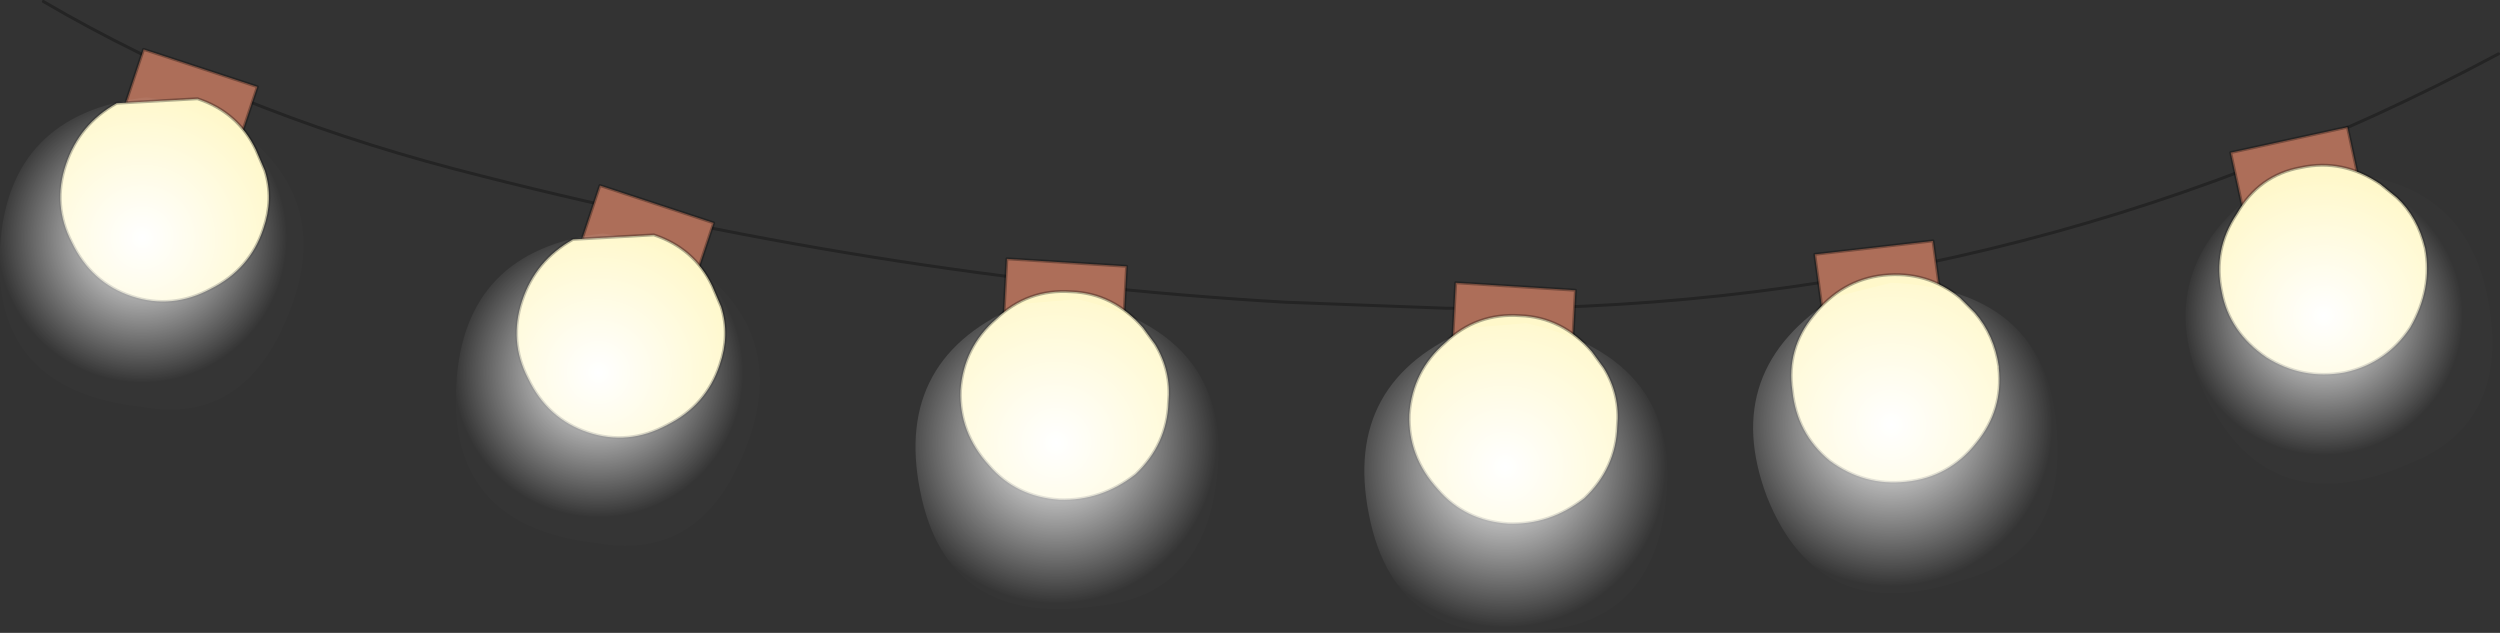 <?xml version="1.0" encoding="UTF-8" standalone="no"?>
<svg xmlns:xlink="http://www.w3.org/1999/xlink" height="21.15px" width="83.55px" xmlns="http://www.w3.org/2000/svg">
  <rect width="100%" height="100%" fill="#333333" stroke="none"/>
  <g transform="matrix(1.0, 0.0, 0.0, 1.0, 41.8, 10.55)">
    <use height="21.15" transform="matrix(1.0, 0.0, 0.0, 1.0, -41.8, -10.55)" width="83.55" xlink:href="#decoration235-shape0"/>
  </g>
  <defs>
    <g id="decoration235-shape0" transform="matrix(1.0, 0.0, 0.0, 1.0, 41.8, 10.55)">
      <path d="M-40.35 -10.5 Q-34.2 -6.9 -26.6 -4.9 -12.6 -1.25 1.15 -0.45 L6.5 -0.25 Q25.25 0.05 41.7 -8.75" fill="none" stroke="#000000" stroke-linecap="round" stroke-linejoin="round" stroke-opacity="0.302" stroke-width="0.1"/>
      <path d="M-33.8 -5.85 L-37.6 -7.1 -37.0 -8.9 -33.2 -7.65 -33.8 -5.85" fill="#ad6e59" fill-rule="evenodd" stroke="none"/>
      <path d="M-33.8 -5.85 L-37.6 -7.1 -37.0 -8.9 -33.2 -7.65 -33.8 -5.85 Z" fill="none" stroke="#000000" stroke-linecap="round" stroke-linejoin="round" stroke-opacity="0.302" stroke-width="0.1"/>
      <path d="M-39.4 -2.45 Q-40.05 -3.7 -39.6 -5.05 -39.15 -6.4 -37.9 -7.1 L-35.2 -7.25 Q-33.85 -6.8 -33.25 -5.55 L-32.95 -4.85 Q-32.65 -3.9 -33.0 -2.9 -33.45 -1.55 -34.75 -0.9 -36.05 -0.2 -37.4 -0.65 -38.75 -1.1 -39.4 -2.45" fill="#fff8ca" fill-rule="evenodd" stroke="none"/>
      <path d="M-39.4 -2.45 Q-40.05 -3.7 -39.6 -5.05 -39.15 -6.4 -37.9 -7.1 L-35.2 -7.25 Q-33.85 -6.8 -33.25 -5.55 L-32.95 -4.85 Q-32.65 -3.9 -33.0 -2.9 -33.45 -1.55 -34.75 -0.9 -36.05 -0.2 -37.4 -0.65 -38.75 -1.1 -39.4 -2.45 Z" fill="none" stroke="#000000" stroke-linecap="round" stroke-linejoin="round" stroke-opacity="0.302" stroke-width="0.1"/>
      <path d="M-35.1 -7.0 Q-29.9 -4.3 -32.55 0.8 -34.05 3.6 -37.05 3.05 -42.1 2.5 -41.8 -2.25 -41.55 -6.75 -36.9 -7.3 L-35.1 -7.0" fill="url(#decoration235-gradient0)" fill-rule="evenodd" stroke="none"/>
      <path d="M-17.95 -3.1 L-18.55 -1.3 -22.35 -2.55 -21.75 -4.35 -17.95 -3.1" fill="#ad6e59" fill-rule="evenodd" stroke="none"/>
      <path d="M-17.95 -3.1 L-18.55 -1.3 -22.35 -2.55 -21.75 -4.35 -17.95 -3.1 Z" fill="none" stroke="#000000" stroke-linecap="round" stroke-linejoin="round" stroke-opacity="0.302" stroke-width="0.1"/>
      <path d="M-22.65 -2.55 L-19.95 -2.7 Q-18.6 -2.25 -18.0 -1.0 L-17.7 -0.3 Q-17.4 0.65 -17.75 1.65 -18.2 3.0 -19.5 3.65 -20.8 4.35 -22.15 3.9 -23.5 3.45 -24.15 2.1 -24.8 0.85 -24.35 -0.5 -23.9 -1.85 -22.65 -2.55" fill="#fff8ca" fill-rule="evenodd" stroke="none"/>
      <path d="M-22.65 -2.55 L-19.95 -2.7 Q-18.6 -2.25 -18.0 -1.0 L-17.7 -0.3 Q-17.4 0.65 -17.75 1.65 -18.2 3.0 -19.5 3.65 -20.8 4.35 -22.15 3.9 -23.5 3.45 -24.15 2.1 -24.8 0.85 -24.35 -0.5 -23.9 -1.85 -22.65 -2.55 Z" fill="none" stroke="#000000" stroke-linecap="round" stroke-linejoin="round" stroke-opacity="0.302" stroke-width="0.1"/>
      <path d="M-19.85 -2.45 Q-14.65 0.25 -17.3 5.35 -18.8 8.15 -21.85 7.6 -26.85 7.05 -26.55 2.3 -26.3 -2.2 -21.65 -2.75 L-19.85 -2.45" fill="url(#decoration235-gradient1)" fill-rule="evenodd" stroke="none"/>
      <path d="M-4.15 -1.65 L-4.25 0.25 -8.25 0.0 -8.15 -1.9 -4.15 -1.65" fill="#ad6e59" fill-rule="evenodd" stroke="none"/>
      <path d="M-4.15 -1.65 L-4.25 0.25 -8.25 0.0 -8.15 -1.9 -4.15 -1.65 Z" fill="none" stroke="#000000" stroke-linecap="round" stroke-linejoin="round" stroke-opacity="0.302" stroke-width="0.1"/>
      <path d="M-9.7 2.5 Q-9.6 1.05 -8.5 0.1 -7.45 -0.9 -6.0 -0.8 -4.6 -0.75 -3.6 0.4 L-3.2 0.95 Q-2.65 1.85 -2.75 2.9 -2.8 4.3 -3.85 5.3 -5.0 6.2 -6.4 6.15 -7.85 6.05 -8.75 5.0 -9.75 3.9 -9.7 2.5" fill="#fff8ca" fill-rule="evenodd" stroke="none"/>
      <path d="M-9.7 2.5 Q-9.6 1.05 -8.5 0.1 -7.45 -0.9 -6.0 -0.8 -4.6 -0.75 -3.6 0.4 L-3.2 0.95 Q-2.65 1.85 -2.75 2.9 -2.8 4.3 -3.85 5.3 -5.0 6.2 -6.4 6.15 -7.85 6.05 -8.75 5.0 -9.75 3.9 -9.7 2.5 Z" fill="none" stroke="#000000" stroke-linecap="round" stroke-linejoin="round" stroke-opacity="0.302" stroke-width="0.1"/>
      <path d="M-5.8 -0.55 Q-0.05 0.75 -1.3 6.4 -2.05 9.4 -5.1 9.7 -10.15 10.45 -11.05 5.85 -11.95 1.35 -7.6 -0.4 L-5.8 -0.55" fill="url(#decoration235-gradient2)" fill-rule="evenodd" stroke="none"/>
      <path d="M10.85 -0.85 L10.75 1.05 6.75 0.8 6.85 -1.1 10.85 -0.85" fill="#ad6e59" fill-rule="evenodd" stroke="none"/>
      <path d="M10.85 -0.85 L10.75 1.05 6.75 0.8 6.85 -1.1 10.85 -0.85 Z" fill="none" stroke="#000000" stroke-linecap="round" stroke-linejoin="round" stroke-opacity="0.302" stroke-width="0.1"/>
      <path d="M6.25 5.8 Q5.25 4.7 5.3 3.3 5.4 1.85 6.5 0.9 7.55 -0.1 9.0 0.0 10.4 0.05 11.4 1.2 L11.8 1.75 Q12.35 2.65 12.25 3.7 12.2 5.1 11.15 6.1 10.0 7.0 8.6 6.95 7.15 6.85 6.25 5.8" fill="#fff8ca" fill-rule="evenodd" stroke="none"/>
      <path d="M6.25 5.8 Q5.25 4.7 5.3 3.3 5.4 1.85 6.5 0.9 7.55 -0.1 9.0 0.0 10.4 0.05 11.4 1.2 L11.8 1.75 Q12.35 2.65 12.25 3.7 12.2 5.1 11.15 6.1 10.0 7.0 8.6 6.95 7.15 6.85 6.25 5.8 Z" fill="none" stroke="#000000" stroke-linecap="round" stroke-linejoin="round" stroke-opacity="0.302" stroke-width="0.1"/>
      <path d="M3.95 6.65 Q3.05 2.15 7.4 0.4 L9.2 0.25 Q14.95 1.55 13.7 7.2 12.95 10.2 9.9 10.5 4.85 11.25 3.95 6.65" fill="url(#decoration235-gradient3)" fill-rule="evenodd" stroke="none"/>
      <path d="M19.1 -0.2 L18.85 -2.05 22.8 -2.5 23.05 -0.65 19.1 -0.2" fill="#ad6e59" fill-rule="evenodd" stroke="none"/>
      <path d="M19.1 -0.2 L18.85 -2.05 22.8 -2.5 23.05 -0.65 19.1 -0.2 Z" fill="none" stroke="#000000" stroke-linecap="round" stroke-linejoin="round" stroke-opacity="0.302" stroke-width="0.1"/>
      <path d="M23.7 -0.6 L24.2 -0.1 Q24.85 0.65 25.0 1.7 L25.0 1.75 Q25.15 3.15 24.25 4.25 23.35 5.4 21.9 5.55 20.5 5.7 19.35 4.85 18.25 3.95 18.1 2.5 17.9 1.1 18.8 0.0 19.75 -1.2 21.15 -1.35 22.6 -1.5 23.7 -0.6" fill="#fff8ca" fill-rule="evenodd" stroke="none"/>
      <path d="M23.7 -0.6 L24.2 -0.1 Q24.85 0.65 25.0 1.7 L25.0 1.75 Q25.15 3.15 24.25 4.25 23.35 5.4 21.9 5.55 20.5 5.7 19.35 4.85 18.25 3.95 18.1 2.5 17.9 1.1 18.8 0.0 19.75 -1.2 21.15 -1.35 22.6 -1.5 23.7 -0.6 Z" fill="none" stroke="#000000" stroke-linecap="round" stroke-linejoin="round" stroke-opacity="0.302" stroke-width="0.1"/>
      <path d="M21.4 -1.1 Q27.2 -0.85 26.95 4.95 26.75 8.05 23.75 8.85 19.0 10.45 17.25 6.05 15.65 1.8 19.6 -0.65 L21.4 -1.1" fill="url(#decoration235-gradient4)" fill-rule="evenodd" stroke="none"/>
      <path d="M37.05 -4.45 L33.15 -3.6 32.75 -5.45 36.65 -6.3 37.05 -4.45" fill="#ad6e59" fill-rule="evenodd" stroke="none"/>
      <path d="M37.05 -4.45 L33.15 -3.6 32.75 -5.45 36.65 -6.3 37.05 -4.45 Z" fill="none" stroke="#000000" stroke-linecap="round" stroke-linejoin="round" stroke-opacity="0.302" stroke-width="0.1"/>
      <path d="M39.25 -2.25 Q39.5 -0.9 38.75 0.4 37.95 1.6 36.55 1.9 35.15 2.15 33.95 1.4 32.7 0.55 32.45 -0.8 32.15 -2.2 32.95 -3.4 33.7 -4.7 35.1 -4.95 36.5 -5.25 37.75 -4.4 L38.3 -3.95 Q39.0 -3.3 39.25 -2.25" fill="#fff8ca" fill-rule="evenodd" stroke="none"/>
      <path d="M39.25 -2.25 Q39.5 -0.9 38.75 0.4 37.95 1.6 36.55 1.9 35.15 2.15 33.95 1.4 32.7 0.55 32.45 -0.8 32.15 -2.2 32.95 -3.4 33.7 -4.7 35.1 -4.95 36.5 -5.25 37.75 -4.4 L38.3 -3.95 Q39.0 -3.3 39.25 -2.25 Z" fill="none" stroke="#000000" stroke-linecap="round" stroke-linejoin="round" stroke-opacity="0.302" stroke-width="0.1"/>
      <path d="M35.35 -4.75 Q41.2 -5.05 41.5 0.75 41.55 3.85 38.7 4.95 34.05 7.0 31.95 2.75 29.95 -1.35 33.6 -4.15 L35.35 -4.75" fill="url(#decoration235-gradient5)" fill-rule="evenodd" stroke="none"/>
    </g>
    <radialGradient cx="0" cy="0" gradientTransform="matrix(0.006, 0.002, -0.002, 0.006, -37.05, -2.6)" gradientUnits="userSpaceOnUse" id="decoration235-gradient0" r="819.2" spreadMethod="pad">
      <stop offset="0.0" stop-color="#ffffff"/>
      <stop offset="0.937" stop-color="#ffffff" stop-opacity="0.008"/>
    </radialGradient>
    <radialGradient cx="0" cy="0" gradientTransform="matrix(0.006, 0.002, -0.002, 0.006, -21.8, 1.9)" gradientUnits="userSpaceOnUse" id="decoration235-gradient1" r="819.2" spreadMethod="pad">
      <stop offset="0.0" stop-color="#ffffff"/>
      <stop offset="0.937" stop-color="#ffffff" stop-opacity="0.008"/>
    </radialGradient>
    <radialGradient cx="0" cy="0" gradientTransform="matrix(0.007, 4.0E-4, -4.0E-4, 0.007, -6.5, 4.25)" gradientUnits="userSpaceOnUse" id="decoration235-gradient2" r="819.2" spreadMethod="pad">
      <stop offset="0.0" stop-color="#ffffff"/>
      <stop offset="0.937" stop-color="#ffffff" stop-opacity="0.008"/>
    </radialGradient>
    <radialGradient cx="0" cy="0" gradientTransform="matrix(0.007, 4.0E-4, -4.0E-4, 0.007, 8.5, 5.05)" gradientUnits="userSpaceOnUse" id="decoration235-gradient3" r="819.2" spreadMethod="pad">
      <stop offset="0.0" stop-color="#ffffff"/>
      <stop offset="0.937" stop-color="#ffffff" stop-opacity="0.008"/>
    </radialGradient>
    <radialGradient cx="0" cy="0" gradientTransform="matrix(0.007, -8.0E-4, 8.0E-4, 0.007, 21.4, 3.65)" gradientUnits="userSpaceOnUse" id="decoration235-gradient4" r="819.2" spreadMethod="pad">
      <stop offset="0.0" stop-color="#ffffff"/>
      <stop offset="0.937" stop-color="#ffffff" stop-opacity="0.008"/>
    </radialGradient>
    <radialGradient cx="0" cy="0" gradientTransform="matrix(0.006, -0.001, 0.001, 0.006, 35.85, 0.0)" gradientUnits="userSpaceOnUse" id="decoration235-gradient5" r="819.2" spreadMethod="pad">
      <stop offset="0.0" stop-color="#ffffff"/>
      <stop offset="0.937" stop-color="#ffffff" stop-opacity="0.008"/>
    </radialGradient>
  </defs>
</svg>
